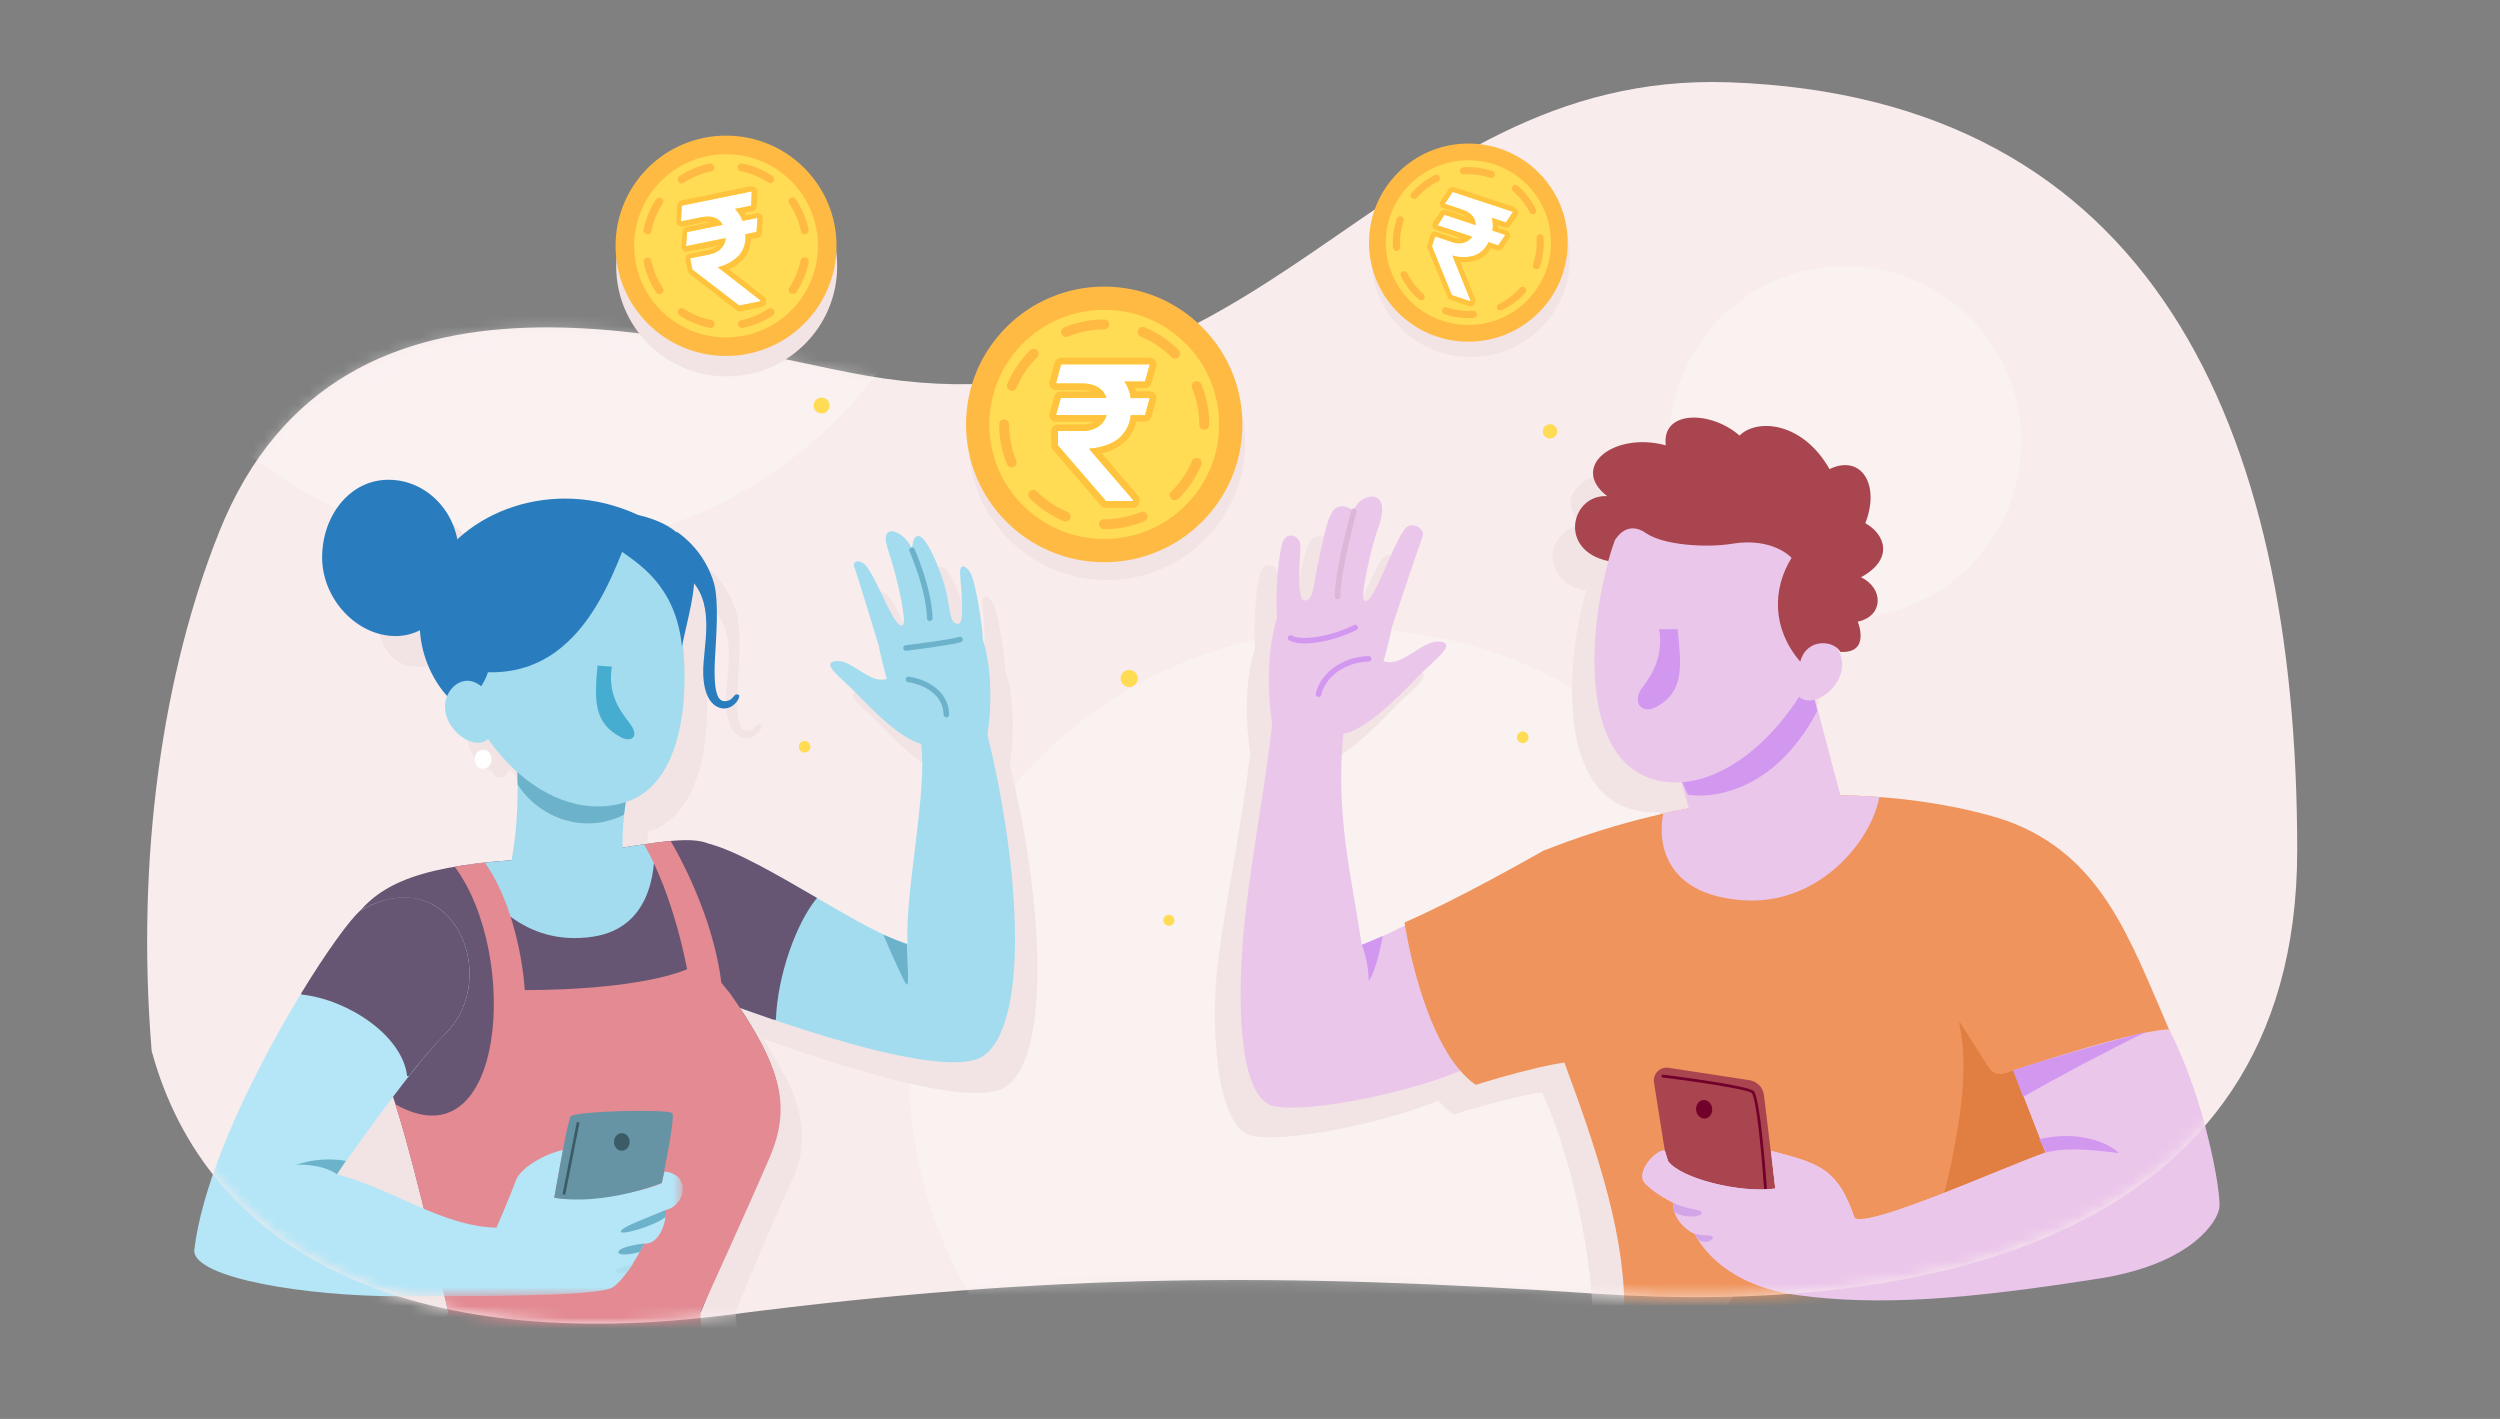 <svg xmlns="http://www.w3.org/2000/svg" xmlns:xlink="http://www.w3.org/1999/xlink" width="222" height="126" viewBox="0 0 222 126">
    <rect x="0" y="0" width="222" height="126" fill="#808080" stroke="none"/>
    <defs>
        <path id="prefix__a" d="M51.882 110.25c28.72-3.706 49.103-3.706 76.897-1.853 27.795 1.853 62.244-3.973 62.244-39.373 0-37.75-12.939-66.88-50.45-68.2-31.1-1.092-41.388 32.238-76.647 26.044-14.733-2.59-46.553-13.376-57.44 13.897C1.535 53.16-.927 69.485.497 86.834c4.846 17.835 22.664 27.122 51.384 23.416z"/>
        <path id="prefix__c" d="M0 0.888L43.391 0.888 43.391 36.3 0 36.3z"/>
    </defs>
    <g fill="none" fill-rule="evenodd">
        <path fill="#EBC6EB" d="M178.005 92.974l3.643 9.373c-3.763 1.325-15.63 6.698-16.958 5.814-1.55-4.633-3.435-4.869-7.419-5.97l.373 3.349c-3.097.44-8.396-.883-9.515-2.43l-.295-.95c-.796-.088-2.647 1.936-1.766 2.904.882.969 2.558 1.76 2.558 1.76-.175 1.408 1.324 2.552 1.856 2.728.706 1.322 2.956 4.597 9.175 5.457 7.046.975 14.942.414 27.29-1.563 7.738-1.374 9.96-4.967 10.133-6.2.175-1.23-1.174-9.356-4.47-15.815 0-.003-13.821 1.176-14.605 1.543"/>
        <path fill="#B4E6F7" d="M31.98 80.874c-2.51 2.196-13.481 19.39-14.735 30.173 0 2.5 10.188 4.059 18.028 4.059 7.842 0 17.869 0 19.123-.783 1.255-.783 2.816-3.896 2.816-3.896 1.255.154 2.036-1.876 1.881-2.97 1.41-.313 2.037-2.032 1.096-2.97-.338-.266-.75-.424-1.18-.454l-.246 1.022c-1.68.818-6.802 1.725-9.546 1.308.287-1.512.778-4.248.778-4.248-1.68.367-3.81 1.598-4.217 2.778-.408 1.18-1.693 4.127-1.693 4.127-4.892-.133-9.123-3.427-14.163-4.74 2.5-3.597 7.023-9.895 9.668-12.533 4.99-4.978.585-15.59-7.61-10.873"/>
        <g transform="translate(12.97 6.485)">
            <mask id="prefix__b" fill="#fff">
                <use xlink:href="#prefix__a"/>
            </mask>
            <use fill="#F8ECEC" xlink:href="#prefix__a"/>
            <circle cx="33.499" cy="3.023" r="39.302" fill="#FFFCFC" mask="url(#prefix__b)" opacity=".595"/>
            <circle cx="150.901" cy="32.752" r="15.62" fill="#FFFCFC" mask="url(#prefix__b)" opacity=".595"/>
            <circle cx="107.064" cy="88.681" r="39.302" fill="#FFFCFC" mask="url(#prefix__b)" opacity=".595"/>
            <g mask="url(#prefix__b)">
                <g>
                    <path fill="#F2E4E4" d="M72.026 22.72c-.073-1.646-.664-4.958-1.002-5.716-.373-.835-1.02-1.113-1.02-.276 0 .836.534 4.69-.212 4.6-.746-.09-.652-1.3-1.022-2.88-.371-1.582-1.548-4.495-2.293-4.867-.555-.278-.693.534-.728.96-.027-.006-.056-.006-.083 0-.341-.87-1.548-1.768-2.062-1.342-.56.465.185 1.849.647 3.694.266 1.054 1.054 4.281.65 4.532-.74.466-2.316-4.344-3.34-5.365-.494-.493-1.205-.373-.926.275.183.43 2.172 7.016 2.172 7.016.183.955.417 1.901.694 2.834l-.226.044c-1.399.278-2.94-1.78-4.28-1.628-1.17.133-.193.985 1.262 2.325.897.825 4.035 4.456 6.285 5.023.595 4.163-1.481 13.373-1.196 17.748-.347-.08-.69-.185-1.022-.318l-.393-.16c-1.741-.74-4.133-2.12-6.633-3.573l-.04-.023-.378-.22-.363-.211-.33-.192-.327-.187-.332-.192-.322-.185-.33-.19-.32-.18-.327-.186-.314-.175-.325-.18-.313-.174-.319-.174-.306-.166-.318-.168-.296-.157-.314-.163-.292-.149-.306-.152-.278-.138-.304-.145-.267-.125-.3-.136-.246-.114c-.098-.044-.195-.083-.294-.122-.099-.04-.158-.07-.233-.1l-.3-.115-.207-.079c-.11-.042-.213-.075-.32-.111-.051-.016-.107-.038-.16-.053-.153-.05-.303-.094-.447-.133-.827-.345-1.84-.414-3.458-.268h-.082l-.399.04h-.086l-.443.052-.383.05h-.038l-.185.024h-.04l-.107.016h-.07l-.326.043-.088.015h-.118l-.22.032-.094.012-.363.058h-.067c-.362.053-.741.112-1.15.178-.023-.972.02-1.945.131-2.913.041-.388.088-.76.14-1.108l.051-.015c4.639-1.511 5.633-8.324 5.009-14.182.386-1.805.882-3.608 1.003-5.245 1.58 1.97 1.035 4.772.855 6.979-.277 3.398 1.075 4.219 1.933 4.131.923-.092 1.382-1.102 1.197-1.194-.524-.263-.367.553-1.288.553-.922 0-.922-2.114-.83-3.857.092-1.745.37-4.96-.092-6.612-.546-1.864-1.716-3.483-3.313-4.59v.078c-.766-.656-1.865-1.185-3.405-1.55-6.13-2.837-12.432-1.23-16.053 2.16-.599-3.017-3.112-5.283-6.127-5.283-3.458 0-3.259 2.885-3.259 6.56 0 3.679.418 7.405 3.876 7.405.75.003 1.492-.176 2.16-.517.137 2.155.982 4.205 2.409 5.831-.205.502-.244 1.054-.115 1.579.294 1.114 1.102 2.02 2.176 2.44.116.382.52.598.902.483.258-.079.45-.289.502-.552.062-.039.12-.086.173-.137.747 1.085 1.62 2.077 2.606 2.955 0 .233 0 .476.015.727v.35c.033 2.256-.147 4.513-.54 6.736h-.11l-.26.019-.741.062-.156.013c-.38.032-.74.068-1.104.109h-.109l-.406.047-.164.02h-.079l-.718.093c-5.337.74-7.869 2.135-9.592 4.098-.049.044-.106.098-.164.156l-.047.044c-.052.053-.108.11-.165.174l-.023.022c-.067.073-.135.151-.208.247l-.051.059-.2.246-.034.04c-.082.098-.165.203-.247.312l-.044.058-.247.313-.038.048-.295.397c-.008.006-.015.017-.022.026-.097.133-.197.27-.297.413l-.033.044c-.22.305-.45.633-.687.984l-.02.033c-.243.35-.49.721-.742 1.113l-.017.027c-.259.393-.524.807-.796 1.23v.014c-.274.432-.551.883-.838 1.35-4 6.548-8.724 15.992-9.52 22.848 0 1.13 2.086 2.07 5.097 2.761 25.44 2.566 39.309 3.756 41.605 3.571-.32-.928-.53-2.118-.63-3.57 1.314-3.232 3.506-8.544 4.866-11.36.063-.13.122-.26.181-.392.025-.054.047-.11.07-.165.021-.053.064-.148.093-.22l.08-.204c.024-.07.048-.118.068-.177l.082-.233c.027-.076.035-.101.05-.15.029-.086.055-.174.079-.258l.036-.121c.026-.09.044-.177.067-.266l.029-.11c.022-.096.04-.188.06-.282 0-.031 0-.065.02-.098.017-.097.035-.195.049-.295v-.081c.015-.103.025-.203.034-.304v-.076c0-.107.016-.21.023-.316V63.794c0-.113-.015-.227-.027-.343v-.05c0-.115-.026-.23-.041-.346v-.05c-.018-.118-.038-.247-.06-.357v-.044c-.022-.12-.05-.246-.076-.367v-.042c-.028-.126-.06-.247-.094-.377v-.036c-.035-.129-.073-.246-.114-.387v-.036c-.043-.132-.088-.265-.134-.398v-.036c-.05-.133-.098-.27-.153-.407-.003-.012-.007-.022-.012-.032-.051-.137-.109-.278-.17-.42l-.013-.033c-.06-.14-.123-.284-.19-.43-.006-.008-.01-.019-.012-.031l-.213-.443-.013-.029c-.072-.15-.15-.303-.232-.456-.015-.01-.028-.017-.044-.023l-.247-.471-.015-.026c-.086-.159-.18-.325-.274-.491v-.022c-.096-.166-.196-.335-.299-.507v-.017l-.318-.525v-.015c-.11-.177-.224-.358-.343-.542-.122-.185-.248-.375-.37-.564.854.31 1.836.656 2.903 1.02 6.546 2.237 16.256 5.072 18.77 3.203 3.866-2.89 3.293-16.121.266-28.497.062-.376.757-4.805-.403-8.447zM173.383 57.29c-3.54-8.165-5.975-15.448-14.385-18.537 0 0-4.25-1.586-11.342-2.12l-.429-.028h-.19l-.578-.035h-.193l-.594-.026h-.197l-.802-.029h-.467c-.762-2.767-1.645-6.137-2.253-8.487 1.15-.386 2.026-1.323 2.329-2.494.188-.735.032-1.518-.428-2.124.141.103.258.233.344.384 2.717.152 1.54-2.69 1.54-2.69 2.314-.492 2.314-2.977.29-3.94 2.985-1.633 2.12-3.843.387-4.803 1.347-3.448-.387-6.156-3.18-4.799-2.405-4.266-6.45-4.553-8.001-3.017-2.504-2.216-6.935-2.305-6.55.864-4.622-1.248-8.572 1.92-5.201 4.513-3.179-.194-4.43 4.802.097 5.762.246-.924.577-1.825.577-1.825s.023-.042.064-.107c-2.32 6.234-3.61 19.001 3.115 21.237.885.293 1.82.408 2.751.338l.65 2.312-.774.154-.226.045c-.426.086-.855.177-1.288.277-3.62.819-7.169 1.916-10.619 3.284-2.111 1.186-7.829 4.402-12.348 6.384 0 0 .01.092.04.246-1.042.53-2.383 1.163-3.835 1.725l-.317-2.2-.027.023c-.875-5.27-1.918-10.221-1.283-16.568 2.501-.455 6.138-4.679 7.162-5.608 1.612-1.479 2.694-2.43 1.4-2.578-1.483-.17-3.194 2.116-4.743 1.805-.087-.02-.17-.035-.246-.048.31-1.034.565-2.082.77-3.141 0 0 2.47-7.453 2.682-7.924.31-.723-.89-1.377-1.445-.824-1.134 1.13-2.89 6.997-3.705 6.482-.447-.278.722-5.042 1.137-6.174.414-1.133.72-2.367.1-2.88-.57-.475-1.75 0-2.093.896-.091-.022-.188.01-.247.083-.388-.3-.91-.359-1.355-.155-.825.412-1.236 3.293-1.653 5.043-.417 1.752-.309 3.088-1.134 3.19-.824.101-.413-3.91-.413-4.837 0-.926-1.136-1.337-1.548-.412-.375.842-.725 4.733-.515 6.794-1.345 4.22-.443 9.39-.443 9.39-.741 6.587-2.576 15.268-2.979 19.62-.401 4.35-.19 12.822 2.798 14.262 2.964.897 12.44-1.156 16.892-3.047.398.47.858.887 1.362 1.244 0 0 4.595-1.477 7.872-1.985.049.126.085.247.141.381 2.47 5.542 4.364 14.346 4.364 20.678 3.111.479 4.91.718 5.395.718 8.134 0 18.854-.753 32.159-2.26l.015-.127c0-.035 0-.07.012-.105l.033-1.19c5.442.746 12.435.175 14.62-1.224 1.89-1.207 1.388-3.966 1.388-3.966.177-1.23-1.165-9.37-4.46-15.82z" transform="translate(4.275 30.297)"/>
                    <path fill="#A3DCEF" d="M45.764 38.161c4.592 1.214 14.122 8.127 17.59 8.846-.29-4.465 1.877-13.968 1.152-18.003.29-1.294 4.623-2.015 5.927-.574 3.033 12.384 3.61 25.634-.288 28.515-3.899 2.88-24.987-5.465-24.987-5.465s-3.693-7.333.606-13.319" transform="translate(4.275 30.297)"/>
                    <path fill="#A3DCEF" d="M70.43 28.485s-3.193 1.478-5.71.813c-2.696-1.856-3.909-8.637-3.909-8.637 2.051-1.856 7.731-1.763 9.223-.65 1.21 3.808.397 8.474.397 8.474" transform="translate(4.275 30.297)"/>
                    <path fill="#A3DCEF" d="M70.034 20.011c-.077-1.645-.667-4.958-1.005-5.717-.373-.834-1.02-1.112-1.02-.275 0 .837.534 4.678-.21 4.601-.744-.08-.651-1.301-1.024-2.882-.373-1.581-1.548-4.494-2.29-4.866-.743-.372-.74 1.203-.74 1.203-.187-.928-1.577-2.036-2.136-1.574-.558.465.185 1.85.65 3.695.264 1.055 1.052 4.28.65 4.532-.74.465-2.314-4.345-3.339-5.364-.494-.492-1.208-.374-.929.276.182.427 2.174 7.013 2.174 7.013s8.006 1.124 9.22-.642M66.307 25.128c-1.116-1.578-2.979-2.042-5.027-1.578-1.399.278-2.942-1.78-4.282-1.628-1.169.133-.19.984 1.263 2.325.921.845 4.198 4.65 6.46 5.06 3.077-1.4 1.586-4.179 1.586-4.179" transform="translate(4.275 30.297)"/>
                    <path fill="#6CB2CA" d="M66.79 26.919c-.139 0-.248-.11-.248-.247 0-1.433-1.235-2.565-3.151-2.882-.135-.024-.226-.151-.203-.284.024-.135.15-.224.285-.203 2.164.36 3.562 1.682 3.562 3.37 0 .135-.11.246-.246.246M65.322 18.37c-.136 0-.247-.11-.247-.245-.074-2.611-1.544-5.91-1.558-5.958-.056-.124 0-.269.124-.325.123-.056.269-.001.325.123l.001.003c.062.137 1.525 3.448 1.6 6.141 0 .136-.108.247-.245.247v.015zM63.223 21.006c-.138.008-.255-.095-.262-.231-.01-.136.095-.254.232-.262 1.134-.137 4.199-.542 4.725-.739.127-.048.27.017.318.144.049.127-.015.269-.142.317-.68.246-4.416.717-4.84.768l-.03.003z" transform="translate(4.275 30.297)"/>
                    <path fill="#675673" d="M55.305 42.956c-3.49-2.027-7.162-4.169-9.54-4.795-4.3 5.986-.607 13.319-.607 13.319s2.63 1.042 6.204 2.263l.293.04c.14-3.963 1.813-8.612 3.65-10.827" transform="translate(4.275 30.297)"/>
                    <path fill="#675673" d="M14.734 44.091c2.418-2.755 6.421-4.376 17.552-4.68 8.777-1.404 11.607-2.03 13.479-1.248 1.872.784 1.728 13.13 1.728 13.13 4.693 6.717 5.484 10.158 3.459 14.377-2.028 4.218-5.956 14.067-5.956 14.067H22.57s-2.82-12.662-4.691-18.444c-1.87-5.782-5.34-14.692-3.144-17.202" transform="translate(4.275 30.297)"/>
                    <path fill="#A3DCEF" d="M24.326 40c1.409 2.833 4.916 7.34 11.113 6.39 5.05-.777 5.534-5.748 5.433-8.332-1.975.262-4.692.738-8.589 1.352-2.662.053-5.317.248-7.957.59" transform="translate(4.275 30.297)"/>
                    <path fill="#E38A92" d="M46.809 50.478c-.71-5.894-3.838-11.467-4.504-12.586-.673.062-1.449.16-2.366.295 2.677 4.604 3.83 11.103 3.83 11.103-4.892 1.971-14.412 1.844-14.412 1.844-.264-3.693-1.45-8.41-3.556-11.328l-.741.085-1.932.287c5.818 7.78 4.528 26.642-5.272 21.1 1.878 5.782 4.69 18.444 4.69 18.444-.25.675-.534 1.289-.85 1.84 3.819.813 11.529 3.251 23.557 2.021-.196-1.606-.293-2.894-.293-3.861 0 0 4.128-9.052 6.108-13.643 1.98-4.59 1.137-7.995-3.42-14.563l-.839-1.038z" transform="translate(4.275 30.297)"/>
                    <g transform="translate(4.275 30.297) translate(0 42.023)">
                        <mask id="prefix__d" fill="#fff">
                            <use xlink:href="#prefix__c"/>
                        </mask>
                        <path fill="#B4E6F7" d="M14.734 2.068C12.225 4.265 1.254 21.458 0 32.241c0 2.5 10.188 4.06 18.028 4.06 7.841 0 17.869 0 19.122-.784 1.255-.783 2.817-3.895 2.817-3.895 1.255.154 2.035-1.876 1.88-2.97 1.41-.314 2.038-2.032 1.097-2.971-.338-.266-.75-.423-1.18-.453l-.247 1.021c-1.68.818-6.801 1.725-9.545 1.308.287-1.512.778-4.248.778-4.248-1.68.368-3.811 1.598-4.217 2.779-.408 1.179-1.694 4.126-1.694 4.126-4.891-.133-9.122-3.426-14.162-4.74 2.5-3.596 7.023-9.895 9.668-12.533 4.99-4.978.585-15.589-7.611-10.873" mask="url(#prefix__d)"/>
                    </g>
                    <path fill="#6CB2CA" d="M37.879 72.555c-.135.43 2.912-.445 3.951-1.243.084-.205.09-.433.016-.642-1.497.66-3.834 1.46-3.967 1.885M37.697 74.33c.218-.46 2.269-.69 2.269-.69-.134.311-.18.3-.388.738-.676.228-2.1.412-1.881-.047" transform="translate(4.275 30.297)"/>
                    <path fill="#ABDFEF" d="M37.427 76.088c.026.29 1.005.102 1.005.102l.522-.725s-1.553.332-1.527.623" transform="translate(4.275 30.297)"/>
                    <path fill="#675673" d="M9.523 51.531c4.157.442 8.995 3.67 9.383 7.253l.162-.012c1.022-1.33 2.115-2.603 3.278-3.813 4.985-4.971.582-15.584-7.614-10.86-.914.798-2.952 3.585-5.232 7.33l.023.102" transform="translate(4.275 30.297)"/>
                    <path fill="#A3DCEF" d="M28.525 28.938s.785 7.19-.784 12.503c3.292 5.16 10.188.784 10.814-.313-1.254-2.653.158-8.907.158-8.907l-10.188-3.283z" transform="translate(4.275 30.297)"/>
                    <path fill="#6CB2CA" d="M28.72 32.87c0-.891-.036-1.683-.073-2.318.556.346.92.878 1.507 1.249.81.471 1.648.903 2.506 1.29 1.796.824 3.806 1.077 5.754.721-.082.51-.17 1.11-.249 1.752-3.679 1.857-7.673.135-9.445-2.693" transform="translate(4.275 30.297)"/>
                    <path fill="#A3DCEF" d="M41.057 12.268c2.882 4.203 4.63 19.791-2.688 22.164-6.947 2.27-14.341-5.46-15.155-13.08-.83-7.582 4.484-15.503 17.843-9.084" transform="translate(4.275 30.297)"/>
                    <path fill="#47ADD0" d="M37.09 22.42l-1.274-.096c-.288 3.073-.357 5.141 2.154 6.403.784.389 1.697-.025.639-1.37-.811-1.042-1.906-2.543-1.52-4.938" transform="translate(4.275 30.297)"/>
                    <path fill="#297CBE" d="M23.78 26.218c-2.763-1.93-5.25-6.896-2.672-12.124 2.578-5.225 10.59-8.722 18.326-5.14-1.564 2.215-3.685 14.233-13.351 13.958-.46 1.561-2.303 3.306-2.303 3.306" transform="translate(4.275 30.297)"/>
                    <path fill="#297CBE" d="M37.785 12.076c1.66 1.194 4.974 3.123 5.527 8.54 1.013-4.96 3.129-10.011-3.867-11.663-3.785-.458-1.66 3.123-1.66 3.123" transform="translate(4.275 30.297)"/>
                    <path fill="#A3DCEF" d="M22.346 26.606c.365 1.527 1.896 2.668 3 2.564 1.103-.103 1.41-1.28 1.264-2.845-.146-1.563-1.386-2.756-2.49-2.652-1.104.103-2.14 1.4-1.774 2.933" transform="translate(4.275 30.297)"/>
                    <path fill="#297CBE" d="M42.84 10.423c1.6 1.108 2.769 2.729 3.316 4.59.46 1.653.185 4.867.092 6.614-.09 1.746-.092 3.855.828 3.855.92 0 .764-.815 1.29-.55.185.09-.278 1.1-1.196 1.194-.863.086-2.212-.74-1.934-4.133.207-2.579.92-5.97-1.842-7.898-.646-1.468-.553-3.672-.553-3.672M23.503 12.49c0 3.676-2.158 7.209-5.617 7.209-3.461 0-6.526-3.303-6.526-6.98 0-3.677 2.436-6.897 5.893-6.897s6.25 2.99 6.25 6.668" transform="translate(4.275 30.297)"/>
                    <path fill="#FFF" d="M25.656 29.8c.413 0 .75.377.75.842 0 .464-.337.842-.75.842-.414 0-.75-.378-.75-.842 0-.465.336-.842.75-.842" transform="translate(4.275 30.297)"/>
                    <path fill="#6694A4" d="M31.974 69.576s1.152-6.72 1.447-7.212c.296-.49 8.74-.685 9.035-.293.292.393-.937 6.197-.937 6.197s-5.1 2.052-9.545 1.308" transform="translate(4.275 30.297)"/>
                    <path fill="#3B5C67" d="M38.665 64.621c0 .432-.311.783-.695.783-.383 0-.694-.35-.694-.783 0-.434.31-.783.694-.783.384 0 .695.35.695.783zM32.706 69.269L33.978 62.843 34.219 62.891 32.949 69.316z" transform="translate(4.275 30.297)"/>
                    <path fill="#6CB2CA" d="M12.68 67.487c-1.52-1.013-3.64-.834-3.64-.834 1.422-.478 2.939-.599 4.42-.352l-.78 1.186zM63.29 47.076c0 1.342.245 3.855-.044 3.554-.293-.3-2.051-4.399-2.051-4.399l2.095.845z" transform="translate(4.275 30.297)"/>
                    <path fill="#EBC6EB" d="M113.253 57.936c-3.976 1.971-14.541 4.38-17.71 3.424-2.987-1.44-2.767-10.043-2.437-14.42.461-6.073 2.003-13.632 2.62-19.457 1.987-1.803 6.322.901 6.322.901-.723 7.21.725 12.615 1.63 18.741 2.057-.81 4.05-1.774 5.963-2.884 0 0 3.796 6.307 3.612 13.695" transform="translate(4.275 30.297)"/>
                    <path fill="#EF945C" d="M121.813 57.966c3.541 9.502 5.675 16.907 5.08 23.684 5.657.442 10.683.442 15.076 0 4.26-.429 10.778-1.045 19.553-1.848 0 0 4.34-17.642 3.454-28.456-.887-10.814-3.984-15.225-3.984-15.225s-17.714-6.634-41.172 2.637c-2.222 2.216-1.548 9.707 1.993 19.208z" transform="translate(4.275 30.297)"/>
                    <path fill="#E17F43" d="M156.04 66.445c-.69 3.586-4.02 14.086-4.02 14.086l9.502-.73s3.621-12.597 3.635-23.027c-2.437-1.808-5.4-2.772-8.437-2.745.932 4.22.008 8.832-.68 12.416z" transform="translate(4.275 30.297)"/>
                    <path fill="#EBC6EB" d="M137.745 43.17c6.468.35 11.131-5.115 11.895-9.18-6.438-.46-12.907.036-19.197 1.477-.595 3.206.65 7.345 7.302 7.703" transform="translate(4.275 30.297)"/>
                    <path fill="#EF945C" d="M123.56 57.39c-2.964-.018-9.76 2.165-9.76 2.165-4.693-3.246-6.325-14.42-6.325-14.42 4.517-1.97 10.235-5.198 12.348-6.383 3.736 6.75 3.736 18.638 3.736 18.638" transform="translate(4.275 30.297)"/>
                    <path fill="#EBC6EB" d="M131.445 30.423l1.83 6.526s7.994 2.978 13.195-2.112c-1.349-4.804-3.274-12.39-3.274-12.39l-11.75 7.976z" transform="translate(4.275 30.297)"/>
                    <path fill="#D298F0" d="M144.137 26.343c-.494-1.85-.56-2.402-.776-3.244l-.07-.168-11.31 9.401.652 1.451c1.806.33 7.589.023 11.504-7.44" transform="translate(4.275 30.297)"/>
                    <path fill="#EBC6EB" d="M127.417 8.628c-2.881 4.204-5.927 21.11 1.912 23.714 6.932 2.304 15.119-7.012 15.94-14.632.83-7.58-4.491-15.5-17.852-9.082" transform="translate(4.275 30.297)"/>
                    <path fill="#EBC6EB" d="M146.267 22.848c-.366 1.53-1.896 2.668-3 2.566-1.109-.101-1.41-1.28-1.264-2.848.146-1.566 1.383-2.752 2.49-2.651 1.106.1 2.143 1.406 1.774 2.933" transform="translate(4.275 30.297)"/>
                    <path fill="#D298F0" d="M130.092 19.085h1.637c.29 3.073.673 5.38-1.73 6.82-1.515.907-2.405-.385-1.347-1.725.805-1.023 1.825-2.695 1.44-5.095" transform="translate(4.275 30.297)"/>
                    <path fill="#A9454E" d="M125.476 7.278c-3.178-.192-4.43 4.803.096 5.764.249-.924.577-1.826.577-1.826s.99-1.915 2.787-.647c1.482 1.038 5.291 1.323 7.615.936 3.634-.608 5.297 1.248 5.297 1.248-1.73 2.785-1.73 6.338.771 9.218.555-2.134 2.997-1.908 3.562-.865 2.717.156 1.542-2.686 1.542-2.686 2.312-.48 2.312-2.978.288-3.94 2.986-1.633 2.12-3.842.385-4.803 1.35-3.448-.385-6.157-3.179-4.802-2.405-4.227-6.451-4.514-7.993-2.978-2.504-2.216-6.935-2.304-6.548.864-4.622-1.245-8.57 1.926-5.2 4.517" transform="translate(4.275 30.297)"/>
                    <path fill="#EBC6EB" d="M95.719 27.48s3.543 1.62 6.326.902c2.99-2.06 4.33-9.573 4.33-9.573-2.269-2.059-8.564-1.956-10.216-.72-1.334 4.22-.44 9.39-.44 9.39" transform="translate(4.275 30.297)"/>
                    <path fill="#EBC6EB" d="M96.166 18.088c-.205-2.056.141-5.95.517-6.794.412-.925 1.548-.514 1.548.413 0 .925-.413 4.94.413 4.839.825-.102.722-1.44 1.136-3.202.412-1.761.824-4.63 1.65-5.044.825-.413 1.547.328 1.547.328.209-1.03 1.549-1.648 2.169-1.132.62.514.31 1.75-.105 2.88-.41 1.13-1.58 5.911-1.135 6.177.828.514 2.581-5.35 3.718-6.485.555-.553 1.753.105 1.445.823-.203.473-2.686 7.925-2.686 7.925s-8.875 1.226-10.217-.728M100.296 23.75c1.234-1.753 3.302-2.267 5.571-1.753 1.548.312 3.26-1.97 4.745-1.804 1.296.148.209 1.099-1.401 2.58-1.02.934-4.657 5.151-7.162 5.608-3.405-1.546-1.753-4.632-1.753-4.632" transform="translate(4.275 30.297)"/>
                    <path fill="#D298F0" d="M99.834 25.103c-.02.003-.037.003-.057 0-.132-.032-.214-.162-.182-.295.45-1.883 2.372-3.256 4.693-3.337.135-.005.25.102.253.237.006.138-.101.25-.238.255-2.086.074-3.821 1.291-4.22 2.956-.027.113-.133.19-.249.184" transform="translate(4.275 30.297)"/>
                    <path fill="#DCB7D7" d="M101.543 16.448c-.137 0-.247-.11-.247-.247-.061-2.07 1.383-7.425 1.444-7.652.035-.131.17-.208.302-.175.132.035.21.17.176.3l-.002.004c-.014.054-1.48 5.513-1.426 7.508 0 .136-.111.246-.247.246v.016z" transform="translate(4.275 30.297)"/>
                    <path fill="#D298F0" d="M98.619 20.356c-.476.027-.953-.065-1.385-.266-.119-.068-.16-.22-.09-.337.068-.118.22-.158.338-.09.664.387 3.01.274 5.516-.943.125-.056.27 0 .326.124.055.12.005.259-.112.319-1.695.825-3.388 1.193-4.593 1.193" transform="translate(4.275 30.297)"/>
                    <path fill="#A9454E" d="M130.588 65.378l-.958-6.044c-.055-.337.047-.68.277-.935.257-.283.639-.42 1.018-.362l7.183 1.102c.676.103 1.202.644 1.286 1.322l1.006 8.295c-1.147 1.953-9.542 1.397-9.812-3.378" transform="translate(4.275 30.297)"/>
                    <path fill="#71002A" d="M133.999 60.905c.394-.04.75.292.797.744.047.453-.233.852-.628.893-.392.04-.75-.293-.797-.745-.047-.452.234-.851.628-.892" transform="translate(4.275 30.297)"/>
                    <path fill="#71002A" d="M139.412 68.836c-.224-3.201-.703-8.127-1.097-8.552-.296-.331-5.07-1.033-8.009-1.4l.03-.246c1.285.16 7.718.984 8.162 1.476.578.638 1.105 7.882 1.161 8.701l-.247.021z" transform="translate(4.275 30.297)"/>
                    <path fill="#EBC6EB" d="M160.76 56.191l3.642 9.374c-3.762 1.324-15.63 6.698-16.958 5.814-1.549-4.634-3.434-4.87-7.418-5.971l.373 3.35c-3.097.44-8.396-.883-9.515-2.43l-.296-.95c-.796-.088-2.646 1.936-1.766 2.903.883.97 2.56 1.761 2.56 1.761-.177 1.408 1.322 2.552 1.854 2.727.707 1.323 2.956 4.597 9.176 5.457 7.046.975 14.942.414 27.29-1.563 7.738-1.374 9.959-4.967 10.133-6.199.174-1.23-1.175-9.357-4.47-15.816 0-.003-13.822 1.176-14.605 1.543" transform="translate(4.275 30.297)"/>
                    <path fill="#EBC6EB" d="M160.76 56.191l3.642 9.374c-3.762 1.324-15.63 6.698-16.958 5.814-1.549-4.634-3.434-4.87-7.418-5.971l.373 3.35c-3.097.44-8.396-.883-9.515-2.43l-.296-.95c-.796-.088-2.646 1.936-1.766 2.903.883.97 2.56 1.761 2.56 1.761-.177 1.408 1.322 2.552 1.854 2.727.707 1.323 2.956 4.597 9.176 5.457 7.046.975 14.942.414 27.29-1.563 7.738-1.374 9.959-4.967 10.133-6.199.174-1.23-1.175-9.357-4.47-15.816 0-.003-13.822 1.176-14.605 1.543" transform="translate(4.275 30.297)"/>
                    <path fill="#D2A5E9" d="M131.381 70.042c.673.42 2.317.6 2.444.764.399.512-1.77.682-2.457-.06-.03-.232-.026-.47.013-.704M133.236 72.769c.59.246 1.56.03 1.616.314.058.286-.685.57-1.199.285-.17-.177-.312-.378-.417-.6" transform="translate(4.275 30.297)"/>
                    <path fill="#EF945C" d="M155.67 52.22l3.704 5.825c.295.464.87.666 1.39.493 2.863-.96 11.83-3.894 14.606-3.894-3.542-8.165-5.977-15.446-14.385-18.534-7.305 1.333-7.97 11.252-5.315 16.11" transform="translate(4.275 30.297)"/>
                    <path fill="#D298F0" d="M164.425 65.56c2.177-.592 5.593-.035 6.474.052-.829-.889-3.574-2.068-7.062-1.232l.588 1.18zM162.404 60.619c3.06-1.746 7.45-4.076 10.972-5.793 0 0-8.496 2.27-11.854 3.448l.882 2.345zM103.679 47.123s.579 1.35.627 3.197c.717-.967 1.236-3.98 1.236-3.98l-1.863.783z" transform="translate(4.275 30.297)"/>
                </g>
            </g>
        </g>
        <g>
            <path fill="#F2E4E4" d="M43.635 14.994c6.777 0 12.27 5.48 12.27 12.238 0 6.758-5.493 12.236-12.27 12.236-6.778 0-12.27-5.478-12.27-12.236 0-6.758 5.492-12.238 12.27-12.238" transform="translate(54.662 12.044)"/>
            <path fill="#FFBA44" d="M43.392 13.407c6.778 0 12.27 5.478 12.27 12.236 0 6.76-5.492 12.238-12.27 12.238-6.777 0-12.27-5.478-12.27-12.238 0-6.758 5.493-12.236 12.27-12.236" transform="translate(54.662 12.044)"/>
            <path fill="#FFDC54" d="M43.392 15.469c5.635 0 10.205 4.555 10.205 10.174 0 5.62-4.57 10.176-10.205 10.176-5.634 0-10.202-4.555-10.202-10.176 0-5.619 4.568-10.174 10.202-10.174" transform="translate(54.662 12.044)"/>
            <path fill="#FFF" d="M47.015 21.828h-1.823c.293.442.483.944.552 1.471h1.69l-.419 1.517h-1.262c-.074.823-.476 1.582-1.113 2.107-.612.484-1.481.778-2.602.883l3.905 4.535v.109h-2.4l-4.26-4.947v-1.277h2.112c.522.027 1.038-.11 1.476-.388.357-.247.615-.609.733-1.024H39.11l.424-1.518h4.043c-.273-.862-1.014-1.291-2.216-1.291h-2.25l.45-1.694h7.882l-.428 1.517z" transform="translate(54.662 12.044)"/>
            <path fill="#FFC33E" d="M47.443 19.722H39.56c-.268 0-.503.18-.572.438l-.451 1.701c-.085.313.103.636.418.72.05.013.102.02.154.02h2.253c.293-.007.586.033.869.116h-2.696c-.265 0-.496.175-.567.428l-.427 1.522c-.05.175-.015.365.097.511.11.148.286.233.471.233h3.357c-.33.173-.7.254-1.074.235h-2.118c-.158 0-.308.063-.418.173-.11.112-.172.262-.17.419v1.276c0 .14.048.273.14.38l4.261 4.948c.11.13.275.205.447.205h2.401c.328 0 .59-.264.59-.587v-.12c0-.138-.049-.274-.14-.38l-3.204-3.745c.666-.143 1.293-.432 1.834-.845.623-.502 1.056-1.199 1.228-1.979h.773c.264.004.5-.168.574-.42l.411-1.488c.02-.062.029-.123.029-.188 0-.323-.264-.587-.59-.587h-1.213c-.028-.1-.057-.199-.09-.294h.888c.263 0 .493-.174.565-.426l.427-1.53c.082-.316-.107-.635-.422-.716-.049-.015-.101-.02-.152-.02m0 .588l-.427 1.526h-1.823c.293.444.481.946.552 1.471h1.69l-.419 1.519h-1.264c-.076.818-.476 1.573-1.112 2.096-.613.486-1.48.78-2.601.883l3.905 4.536v.11h-2.4l-4.261-4.947v-1.277h2.113c.52.025 1.036-.11 1.476-.39.356-.246.613-.607.733-1.024h-4.496l.426-1.518h4.04c-.27-.861-1.011-1.29-2.213-1.29h-2.253l.451-1.695h7.883" transform="translate(54.662 12.044)"/>
            <path fill="#FFBA44" d="M40.001 17.877c-.246 0-.444-.195-.445-.438 0-.181.108-.343.277-.412 1.128-.466 2.337-.704 3.56-.702.246 0 .443.196.445.44.003.242-.189.439-.43.44-.003.002-.005.002-.007.002-1.104-.001-2.201.215-3.223.634-.056.03-.115.045-.177.049v-.013zm9.681 1.93c-.117 0-.23-.047-.313-.13-.784-.783-1.713-1.404-2.738-1.829-.226-.088-.335-.344-.248-.568l.01-.02c.094-.228.354-.336.582-.242.002.002.004.002.008.003 1.13.47 2.16 1.156 3.023 2.023.172.171.172.451-.001.623-.084.083-.194.128-.31.128l-.013.012zm-14.499 2.857c-.24-.002-.434-.197-.434-.437 0-.053.009-.103.027-.152.469-1.128 1.158-2.152 2.026-3.011.166-.18.447-.188.626-.022.18.164.19.444.022.623l-.022.021c-.786.78-1.408 1.707-1.836 2.727-.074.157-.233.254-.409.25zm17.094 3.456c-.243 0-.442-.197-.442-.441v-.036c.002-1.105-.215-2.2-.64-3.221-.095-.226.008-.486.234-.582.227-.095.49.01.587.235.47 1.129.706 2.338.703 3.559v.036c.005.244-.189.444-.433.45H52.277zm-17.108 3.34c-.18 0-.34-.11-.408-.275-.463-1.12-.702-2.318-.7-3.53 0-.245.195-.445.441-.449.24-.005.437.184.442.422V25.656c.002 1.092.217 2.173.636 3.185.097.223-.004.483-.227.583l-.016.005c-.053.02-.112.03-.168.03zm14.486 2.91c-.244 0-.442-.198-.442-.44 0-.118.046-.23.129-.313.79-.778 1.416-1.702 1.845-2.722.092-.226.351-.334.576-.242l.014.005c.223.089.333.341.246.565-.003.01-.007.017-.01.024-.475 1.126-1.165 2.148-2.032 3.01-.09.079-.208.12-.326.113zm-9.69 1.896c-.058 0-.114-.01-.167-.032-1.131-.473-2.158-1.161-3.022-2.028-.172-.173-.172-.453.002-.625.172-.171.455-.171.627.002.78.786 1.709 1.41 2.73 1.835.226.095.331.355.235.58-.07.162-.23.266-.405.268zm3.427.683c-.248.001-.45-.195-.456-.443-.007-.236.181-.435.418-.44h.046c1.095 0 2.183-.213 3.2-.627.22-.105.484-.012.59.208.104.218.012.482-.21.588l-.044.019c-1.125.46-2.329.696-3.544.695z" transform="translate(54.662 12.044)"/>
            <path fill="#F2E4E4" d="M9.868 1.813c5.417 0 9.81 4.38 9.81 9.783 0 5.404-4.393 9.784-9.81 9.784C4.45 21.38.056 17 .056 11.596c0-5.402 4.393-9.783 9.812-9.783" transform="translate(54.662 12.044)"/>
            <path fill="#FFBA44" d="M9.81 0c5.419 0 9.811 4.38 9.811 9.782 0 5.404-4.392 9.785-9.811 9.785-5.418 0-9.81-4.38-9.81-9.785C0 4.38 4.392 0 9.81 0" transform="translate(54.662 12.044)"/>
            <path fill="#FFDC54" d="M9.81 1.648c4.506 0 8.158 3.641 8.158 8.135 0 4.493-3.652 8.136-8.158 8.136-4.505 0-8.157-3.643-8.157-8.136 0-4.494 3.652-8.135 8.157-8.135" transform="translate(54.662 12.044)"/>
            <path fill="#FFF" d="M12.04 6.218l-1.429.29c.297.302.525.663.664 1.062l1.328-.269-.084 1.259-.994.197c.078.655-.11 1.312-.52 1.829-.519.549-1.19.931-1.928 1.1l3.785 2.937v.088l-1.882.378-4.157-3.19-.208-1.003 1.658-.336c.415-.061.8-.25 1.101-.543.24-.25.382-.574.406-.917l-3.524.72.087-1.26 3.17-.643c-.345-.632-.993-.85-1.947-.657l-1.76.357.083-1.404 6.172-1.259-.021 1.264z" transform="translate(54.662 12.044)"/>
            <path fill="#FFC33E" d="M11.967 4.493L5.862 5.75c-.21.04-.366.217-.38.432L5.403 7.59c-.011.146.048.289.16.383.111.092.258.132.403.105l1.765-.358c.228-.056.463-.072.697-.052l-2.11.43c-.208.043-.361.218-.374.43L5.85 9.793c-.03.262.163.496.425.523.047.006.094.004.141-.005l2.63-.518c-.23.186-.508.307-.8.352l-1.665.336c-.12.027-.226.099-.295.202-.07.105-.094.235-.067.357l.207.995c.027.11.088.206.177.276l4.126 3.196c.109.085.25.12.384.089l1.881-.385c.256-.05.422-.3.37-.552v-.085c-.022-.109-.082-.206-.17-.273l-3.12-2.426c.498-.214.943-.537 1.3-.943.41-.491.635-1.107.643-1.746l.608-.12c.208-.044.358-.22.375-.429l.083-1.233c.007-.05.007-.101 0-.152-.052-.252-.3-.419-.556-.366l-.95.197c-.037-.078-.073-.147-.114-.219l.691-.139c.207-.041.359-.215.373-.426l.087-1.264c.013-.146-.045-.29-.156-.388-.11-.096-.259-.135-.403-.11l-.09-.045zm.161.46L12.04 6.22l-1.428.289c.297.301.525.664.664 1.063l1.327-.27-.083 1.26-.994.196c.078.654-.11 1.313-.52 1.83-.52.546-1.19.93-1.928 1.097l3.784 2.938v.088l-1.88.38-4.158-3.193-.208-1 1.658-.338c.415-.06.8-.25 1.101-.543.24-.25.382-.573.406-.917l-3.524.72.089-1.258 3.17-.643c-.347-.632-.995-.852-1.95-.66l-1.76.358.084-1.403 6.172-1.26h.067z" transform="translate(54.662 12.044)"/>
            <path fill="#FFBA44" d="M5.929 4.243c-.194.034-.38-.097-.415-.292-.022-.134.033-.271.145-.349.81-.545 1.72-.922 2.676-1.116.192-.041.378.08.422.271.04.19-.08.378-.272.42-.863.176-1.689.52-2.42 1.01-.046.03-.098.054-.153.067l.017-.01zm7.887-.03c-.09.016-.185-.002-.265-.053-.737-.49-1.566-.829-2.437-1-.188-.036-.315-.219-.28-.408.04-.192.224-.314.416-.28.958.188 1.867.563 2.676 1.103.161.105.208.32.105.48l-.005.008c-.05.08-.132.139-.223.16l.013-.01zM2.906 8.756c-.044.01-.091.01-.137 0-.19-.034-.315-.215-.28-.403l.001-.007c.185-.959.562-1.872 1.107-2.683.107-.162.326-.206.487-.1.16.106.208.32.103.481l-.004.007c-.488.737-.829 1.562-.997 2.43-.027.141-.14.25-.28.275zm13.966 0c-.192.038-.378-.083-.42-.274v-.031c-.181-.869-.534-1.692-1.04-2.421-.108-.161-.066-.381.097-.49.163-.108.382-.065.49.096.549.809.93 1.719 1.128 2.674v.033c.037.182-.074.362-.255.413zM3.975 14.073c-.141.028-.288-.03-.367-.15-.542-.807-.92-1.712-1.112-2.664-.044-.19.076-.377.268-.418.185-.046.37.068.413.252.001.004.001.008.003.011.176.861.518 1.68 1.009 2.41.108.161.067.382-.094.492-.031.032-.07.057-.109.077l-.01-.01zm11.81-.026c-.092.016-.188-.002-.27-.052-.158-.11-.202-.327-.099-.491.498-.733.84-1.558 1.01-2.425.044-.186.232-.302.419-.256l.027.007c.192.036.319.22.28.411v.002c-.19.959-.568 1.869-1.111 2.68-.06.075-.149.124-.244.135l-.011-.01zm-7.273 3.026c-.047.011-.094.011-.14 0-.96-.19-1.873-.563-2.688-1.103-.163-.106-.208-.327-.1-.49.108-.163.327-.209.49-.1.737.487 1.564.828 2.433 1 .19.038.315.222.28.413-.021.147-.131.262-.275.291v-.01zm2.79 0c-.193.038-.381-.083-.427-.274-.043-.182.07-.368.256-.412l.01-.002h.017c.858-.175 1.675-.514 2.404-1.002.161-.106.38-.065.49.094.108.163.064.381-.093.493-.808.536-1.71.91-2.656 1.103z" transform="translate(54.662 12.044)"/>
            <path fill="#F2E4E4" d="M75.926 2.067c4.873 0 8.823 3.94 8.823 8.798 0 4.857-3.95 8.797-8.823 8.797-4.87 0-8.82-3.94-8.82-8.797 0-4.859 3.95-8.798 8.82-8.798" transform="translate(54.662 12.044)"/>
            <path fill="#FFBA44" d="M75.73.703c4.87 0 8.821 3.938 8.821 8.798 0 4.857-3.95 8.797-8.82 8.797-4.873 0-8.824-3.94-8.824-8.797 0-4.86 3.95-8.798 8.823-8.798" transform="translate(54.662 12.044)"/>
            <path fill="#FFDC54" d="M75.73 2.188c4.049 0 7.333 3.274 7.333 7.313 0 4.037-3.284 7.312-7.333 7.312-4.05 0-7.333-3.275-7.333-7.312 0-4.04 3.283-7.313 7.333-7.313" transform="translate(54.662 12.044)"/>
            <path fill="#FFF" d="M79.074 7.726l-1.246-.413c.1.366.114.751.04 1.127l1.155.382-.634.941-.861-.289c-.236.544-.681.97-1.235 1.183-.645.193-1.331.193-1.972 0l1.611 3.992-.025.072-1.637-.547-1.769-4.34.288-.874 1.445.48c.35.14.733.168 1.1.076.301-.087.56-.275.736-.531L73 7.974l.615-.95 2.76.92c0-.653-.397-1.113-1.218-1.384l-1.52-.506.698-1.056 5.363 1.768-.624.96z" transform="translate(54.662 12.044)"/>
            <path fill="#FFC33E" d="M79.834 6.347l-5.356-1.764c-.19-.069-.4.002-.507.171l-.699 1.057c-.07.11-.086.245-.045.37.042.124.141.222.268.262l1.52.505c.204.06.396.154.566.278l-1.832-.616c-.189-.07-.399-.001-.51.167l-.636.935c-.133.193-.082.457.112.588.032.024.067.04.107.053l2.314.773c-.263.043-.536.012-.784-.085l-1.44-.48c-.107-.044-.223-.044-.33 0-.1.052-.177.14-.213.247l-.272.893c-.036.094-.036.195 0 .29l1.784 4.354c.043.118.14.206.257.244l1.637.55c.222.073.463-.046.537-.268l.024-.074c.034-.096.034-.199 0-.295l-1.33-3.284c.486.06.979.011 1.444-.146.538-.202.992-.58 1.286-1.073l.507.18c.188.07.4.001.507-.169l.622-.919c.028-.038.047-.077.062-.12.061-.216-.058-.438-.268-.506l-.822-.275v-.216l.6.196c.184.074.398.006.504-.16l.645-.946c.072-.11.089-.248.05-.374-.045-.123-.142-.22-.27-.262l-.039-.081zm-.136.419l-.64.946-1.246-.415c.1.366.114.752.04 1.126l1.156.385-.633.939-.862-.287c-.237.543-.68.97-1.237 1.182-.64.193-1.327.193-1.971 0l1.613 3.992-.027.07-1.635-.545-1.771-4.34.291-.876 1.443.482c.35.141.736.168 1.1.076.3-.087.559-.274.735-.53l-3.071-1.012.632-.935 2.759.919c0-.652-.397-1.11-1.217-1.383l-1.52-.506.698-1.056 5.363 1.768z" transform="translate(54.662 12.044)"/>
            <path fill="#FFBA44" d="M75.193 3.426c-.12-.042-.203-.152-.214-.278-.016-.17.107-.321.277-.338h.018c.876-.061 1.756.053 2.59.333.166.056.256.234.202.402v.002c-.054.164-.234.253-.398.199l-.004-.002c-.753-.251-1.546-.354-2.341-.304-.042.013-.089.013-.13 0v-.014zm6.156 3.537c-.08-.027-.145-.083-.181-.155-.36-.715-.862-1.35-1.47-1.87-.131-.118-.145-.317-.031-.45.115-.134.316-.147.45-.031.667.578 1.214 1.278 1.606 2.067.08.154.022.342-.132.423-.078.04-.17.047-.251.016h.009zM70.815 5.609c-.038-.015-.076-.034-.109-.061-.132-.116-.147-.316-.029-.448v-.002c.58-.66 1.284-1.203 2.071-1.59.16-.08.352-.015.431.144.078.157.013.348-.145.426-.717.352-1.356.841-1.879 1.44-.085.095-.22.13-.34.09zm10.863 6.242c-.165-.053-.257-.23-.204-.394.001-.002.001-.005.003-.007v-.025c.252-.752.357-1.548.303-2.339-.017-.17.106-.321.277-.337.005-.002.01-.002.018-.002.172-.013.324.12.338.292.06.878-.052 1.757-.333 2.588v.025c-.058.164-.233.253-.398.199h-.004zm-12.424-1.624c-.125-.037-.21-.15-.217-.278-.062-.872.054-1.747.333-2.576.054-.168.235-.258.404-.204l.001.002c.165.048.256.222.207.384-.002.004-.004.007-.004.01-.253.749-.355 1.541-.304 2.33.01.174-.12.323-.293.338-.042.007-.087.005-.127-.006zm9.221 5.307c-.165-.052-.255-.23-.204-.394.027-.083.087-.15.164-.187.717-.354 1.355-.844 1.88-1.441.125-.123.327-.123.45 0 .131.115.144.312.03.442l-.002.004c-.594.646-1.311 1.171-2.11 1.54-.07.034-.152.04-.228.014l.02.022zm-7.038-.915c-.04-.015-.074-.038-.106-.065-.663-.576-1.204-1.279-1.592-2.068-.08-.153-.016-.343.136-.42l.005-.004c.158-.078.348-.015.428.14.35.716.843 1.353 1.444 1.877.129.113.144.312.03.444-.095.097-.24.128-.364.076l.02.02zm2.179 1.244c-.169-.056-.261-.237-.207-.405.05-.162.223-.255.388-.204l.001.002h.026c.748.25 1.539.356 2.325.303.175-.009.324.121.34.293.013.175-.121.326-.297.337h-.002c-.87.062-1.745-.05-2.574-.326z" transform="translate(54.662 12.044)"/>
        </g>
        <g fill="#FFDC54">
            <path d="M2.263.05c.391 0 .71.315.71.705 0 .392-.319.707-.71.707-.39 0-.71-.315-.71-.707 0-.39.32-.706.71-.706M66.949 2.413c.35 0 .636.284.636.635 0 .35-.286.637-.636.637-.352 0-.638-.286-.638-.637 0-.35.286-.635.638-.635M29.572 24.239c.42 0 .761.34.761.757 0 .419-.341.759-.76.759-.42 0-.762-.34-.762-.759 0-.417.341-.757.761-.757M.758 30.54c.285 0 .517.23.517.514 0 .285-.232.516-.517.516-.285 0-.517-.231-.517-.516 0-.284.232-.514.517-.514M64.524 29.703c.285 0 .517.23.517.516 0 .283-.232.514-.517.514-.285 0-.517-.231-.517-.514 0-.286.232-.516.517-.516M33.103 45.974c.271 0 .49.22.49.49s-.219.49-.49.49c-.272 0-.491-.22-.491-.49s.22-.49.49-.49" transform="translate(70.696 35.256)"/>
        </g>
    </g>
</svg>
